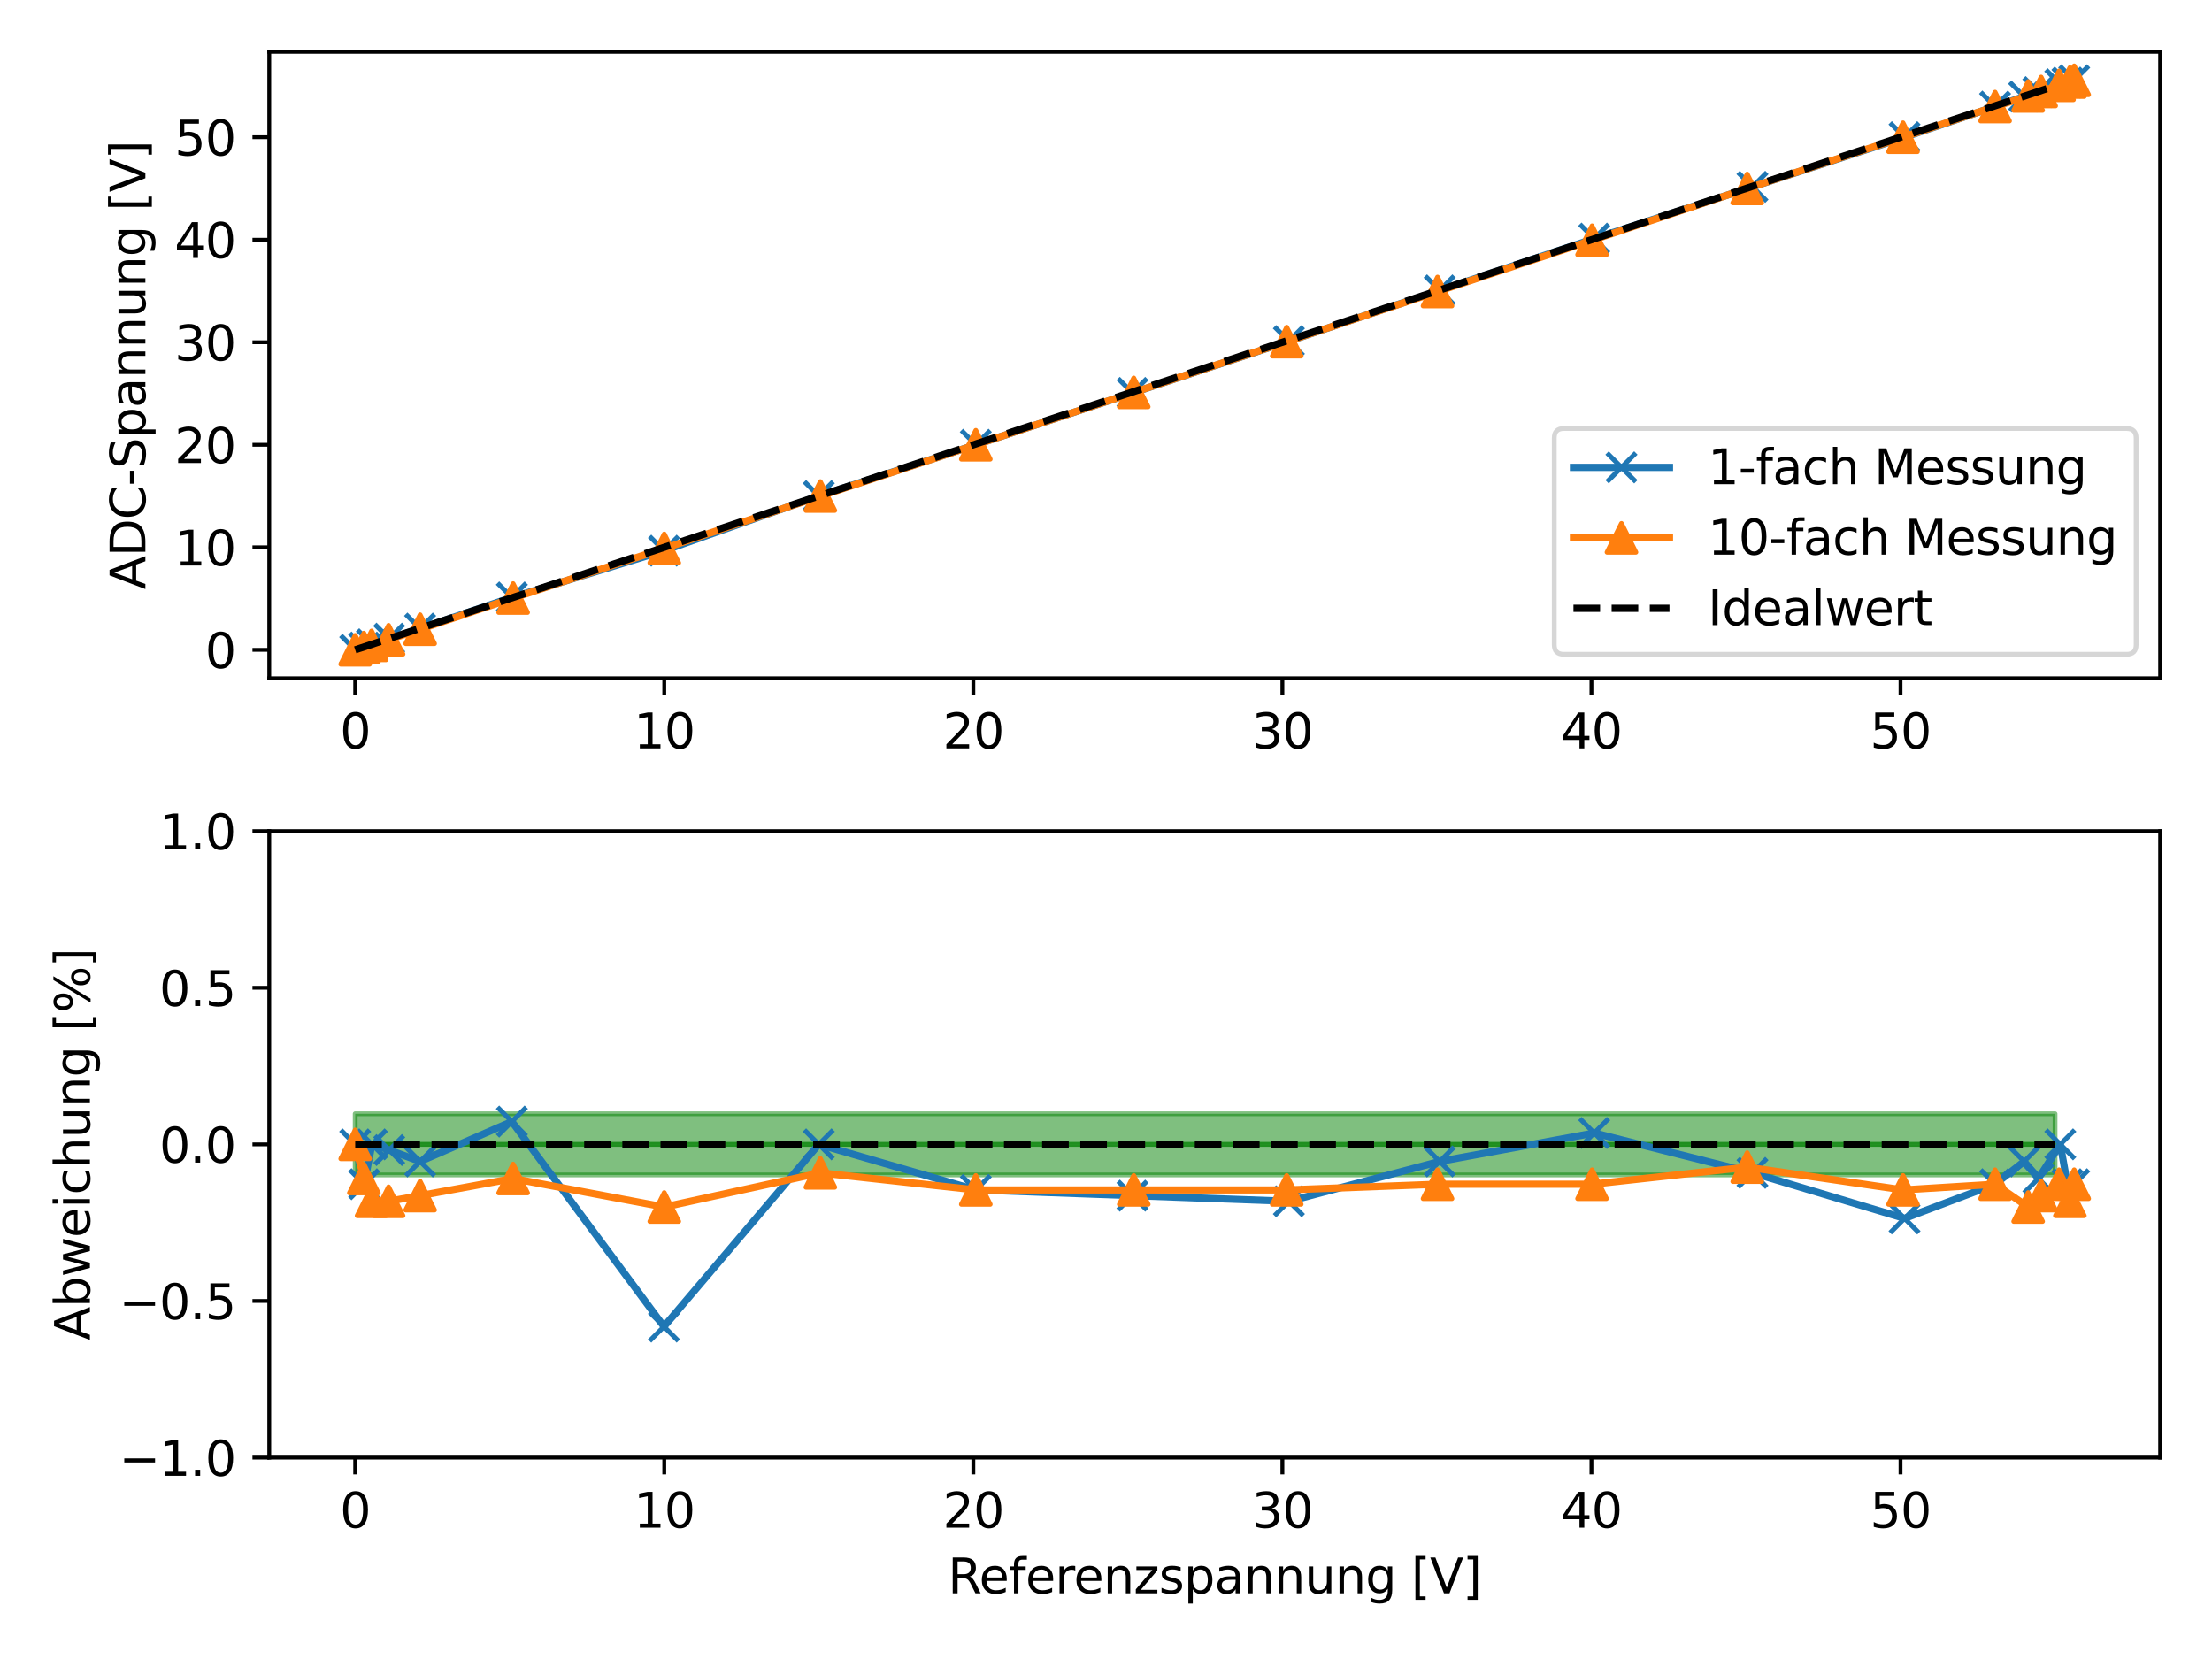 <?xml version="1.0" encoding="utf-8" standalone="no"?>
<!DOCTYPE svg PUBLIC "-//W3C//DTD SVG 1.1//EN"
  "http://www.w3.org/Graphics/SVG/1.1/DTD/svg11.dtd">
<svg xmlns:xlink="http://www.w3.org/1999/xlink" width="460.8pt" height="345.6pt" viewBox="0 0 460.8 345.6" xmlns="http://www.w3.org/2000/svg" version="1.1">
 <defs>
  <style type="text/css">*{stroke-linejoin: round; stroke-linecap: butt}</style>
 </defs>
 <g id="figure_1">
  <g id="patch_1">
   <path d="M 0 345.6 
L 460.8 345.6 
L 460.8 0 
L 0 0 
z
" style="fill: #ffffff"/>
  </g>
  <g id="axes_1">
   <g id="patch_2">
    <path d="M 56.09 141.3 
L 450 141.3 
L 450 10.8 
L 56.09 10.8 
z
" style="fill: #ffffff"/>
   </g>
   <g id="matplotlib.axis_1">
    <g id="xtick_1">
     <g id="line2d_1">
      <defs>
       <path id="m684ab9345e" d="M 0 0 
L 0 3.5 
" style="stroke: #000000; stroke-width: 0.8"/>
      </defs>
      <g>
       <use xlink:href="#m684ab9345e" x="73.995" y="141.3" style="stroke: #000000; stroke-width: 0.8"/>
      </g>
     </g>
     <g id="text_1">
      <!-- 0 -->
      <g transform="translate(70.814 155.898) scale(0.1 -0.1)">
       <defs>
        <path id="DejaVuSans-30" d="M 2034 4250 
Q 1547 4250 1301 3770 
Q 1056 3291 1056 2328 
Q 1056 1369 1301 889 
Q 1547 409 2034 409 
Q 2525 409 2770 889 
Q 3016 1369 3016 2328 
Q 3016 3291 2770 3770 
Q 2525 4250 2034 4250 
z
M 2034 4750 
Q 2819 4750 3233 4129 
Q 3647 3509 3647 2328 
Q 3647 1150 3233 529 
Q 2819 -91 2034 -91 
Q 1250 -91 836 529 
Q 422 1150 422 2328 
Q 422 3509 836 4129 
Q 1250 4750 2034 4750 
z
" transform="scale(0.016)"/>
       </defs>
       <use xlink:href="#DejaVuSans-30"/>
      </g>
     </g>
    </g>
    <g id="xtick_2">
     <g id="line2d_2">
      <g>
       <use xlink:href="#m684ab9345e" x="138.378" y="141.3" style="stroke: #000000; stroke-width: 0.8"/>
      </g>
     </g>
     <g id="text_2">
      <!-- 10 -->
      <g transform="translate(132.016 155.898) scale(0.1 -0.1)">
       <defs>
        <path id="DejaVuSans-31" d="M 794 531 
L 1825 531 
L 1825 4091 
L 703 3866 
L 703 4441 
L 1819 4666 
L 2450 4666 
L 2450 531 
L 3481 531 
L 3481 0 
L 794 0 
L 794 531 
z
" transform="scale(0.016)"/>
       </defs>
       <use xlink:href="#DejaVuSans-31"/>
       <use xlink:href="#DejaVuSans-30" x="63.623"/>
      </g>
     </g>
    </g>
    <g id="xtick_3">
     <g id="line2d_3">
      <g>
       <use xlink:href="#m684ab9345e" x="202.762" y="141.3" style="stroke: #000000; stroke-width: 0.8"/>
      </g>
     </g>
     <g id="text_3">
      <!-- 20 -->
      <g transform="translate(196.399 155.898) scale(0.1 -0.1)">
       <defs>
        <path id="DejaVuSans-32" d="M 1228 531 
L 3431 531 
L 3431 0 
L 469 0 
L 469 531 
Q 828 903 1448 1529 
Q 2069 2156 2228 2338 
Q 2531 2678 2651 2914 
Q 2772 3150 2772 3378 
Q 2772 3750 2511 3984 
Q 2250 4219 1831 4219 
Q 1534 4219 1204 4116 
Q 875 4013 500 3803 
L 500 4441 
Q 881 4594 1212 4672 
Q 1544 4750 1819 4750 
Q 2544 4750 2975 4387 
Q 3406 4025 3406 3419 
Q 3406 3131 3298 2873 
Q 3191 2616 2906 2266 
Q 2828 2175 2409 1742 
Q 1991 1309 1228 531 
z
" transform="scale(0.016)"/>
       </defs>
       <use xlink:href="#DejaVuSans-32"/>
       <use xlink:href="#DejaVuSans-30" x="63.623"/>
      </g>
     </g>
    </g>
    <g id="xtick_4">
     <g id="line2d_4">
      <g>
       <use xlink:href="#m684ab9345e" x="267.145" y="141.3" style="stroke: #000000; stroke-width: 0.8"/>
      </g>
     </g>
     <g id="text_4">
      <!-- 30 -->
      <g transform="translate(260.782 155.898) scale(0.1 -0.1)">
       <defs>
        <path id="DejaVuSans-33" d="M 2597 2516 
Q 3050 2419 3304 2112 
Q 3559 1806 3559 1356 
Q 3559 666 3084 287 
Q 2609 -91 1734 -91 
Q 1441 -91 1130 -33 
Q 819 25 488 141 
L 488 750 
Q 750 597 1062 519 
Q 1375 441 1716 441 
Q 2309 441 2620 675 
Q 2931 909 2931 1356 
Q 2931 1769 2642 2001 
Q 2353 2234 1838 2234 
L 1294 2234 
L 1294 2753 
L 1863 2753 
Q 2328 2753 2575 2939 
Q 2822 3125 2822 3475 
Q 2822 3834 2567 4026 
Q 2313 4219 1838 4219 
Q 1578 4219 1281 4162 
Q 984 4106 628 3988 
L 628 4550 
Q 988 4650 1302 4700 
Q 1616 4750 1894 4750 
Q 2613 4750 3031 4423 
Q 3450 4097 3450 3541 
Q 3450 3153 3228 2886 
Q 3006 2619 2597 2516 
z
" transform="scale(0.016)"/>
       </defs>
       <use xlink:href="#DejaVuSans-33"/>
       <use xlink:href="#DejaVuSans-30" x="63.623"/>
      </g>
     </g>
    </g>
    <g id="xtick_5">
     <g id="line2d_5">
      <g>
       <use xlink:href="#m684ab9345e" x="331.528" y="141.3" style="stroke: #000000; stroke-width: 0.8"/>
      </g>
     </g>
     <g id="text_5">
      <!-- 40 -->
      <g transform="translate(325.166 155.898) scale(0.1 -0.1)">
       <defs>
        <path id="DejaVuSans-34" d="M 2419 4116 
L 825 1625 
L 2419 1625 
L 2419 4116 
z
M 2253 4666 
L 3047 4666 
L 3047 1625 
L 3713 1625 
L 3713 1100 
L 3047 1100 
L 3047 0 
L 2419 0 
L 2419 1100 
L 313 1100 
L 313 1709 
L 2253 4666 
z
" transform="scale(0.016)"/>
       </defs>
       <use xlink:href="#DejaVuSans-34"/>
       <use xlink:href="#DejaVuSans-30" x="63.623"/>
      </g>
     </g>
    </g>
    <g id="xtick_6">
     <g id="line2d_6">
      <g>
       <use xlink:href="#m684ab9345e" x="395.912" y="141.3" style="stroke: #000000; stroke-width: 0.8"/>
      </g>
     </g>
     <g id="text_6">
      <!-- 50 -->
      <g transform="translate(389.549 155.898) scale(0.1 -0.1)">
       <defs>
        <path id="DejaVuSans-35" d="M 691 4666 
L 3169 4666 
L 3169 4134 
L 1269 4134 
L 1269 2991 
Q 1406 3038 1543 3061 
Q 1681 3084 1819 3084 
Q 2600 3084 3056 2656 
Q 3513 2228 3513 1497 
Q 3513 744 3044 326 
Q 2575 -91 1722 -91 
Q 1428 -91 1123 -41 
Q 819 9 494 109 
L 494 744 
Q 775 591 1075 516 
Q 1375 441 1709 441 
Q 2250 441 2565 725 
Q 2881 1009 2881 1497 
Q 2881 1984 2565 2268 
Q 2250 2553 1709 2553 
Q 1456 2553 1204 2497 
Q 953 2441 691 2322 
L 691 4666 
z
" transform="scale(0.016)"/>
       </defs>
       <use xlink:href="#DejaVuSans-35"/>
       <use xlink:href="#DejaVuSans-30" x="63.623"/>
      </g>
     </g>
    </g>
   </g>
   <g id="matplotlib.axis_2">
    <g id="ytick_1">
     <g id="line2d_7">
      <defs>
       <path id="m77371bb37f" d="M 0 0 
L -3.5 0 
" style="stroke: #000000; stroke-width: 0.8"/>
      </defs>
      <g>
       <use xlink:href="#m77371bb37f" x="56.09" y="135.368" style="stroke: #000000; stroke-width: 0.8"/>
      </g>
     </g>
     <g id="text_7">
      <!-- 0 -->
      <g transform="translate(42.727 139.167) scale(0.1 -0.1)">
       <use xlink:href="#DejaVuSans-30"/>
      </g>
     </g>
    </g>
    <g id="ytick_2">
     <g id="line2d_8">
      <g>
       <use xlink:href="#m77371bb37f" x="56.09" y="114.012" style="stroke: #000000; stroke-width: 0.8"/>
      </g>
     </g>
     <g id="text_8">
      <!-- 10 -->
      <g transform="translate(36.365 117.811) scale(0.1 -0.1)">
       <use xlink:href="#DejaVuSans-31"/>
       <use xlink:href="#DejaVuSans-30" x="63.623"/>
      </g>
     </g>
    </g>
    <g id="ytick_3">
     <g id="line2d_9">
      <g>
       <use xlink:href="#m77371bb37f" x="56.09" y="92.655" style="stroke: #000000; stroke-width: 0.8"/>
      </g>
     </g>
     <g id="text_9">
      <!-- 20 -->
      <g transform="translate(36.365 96.454) scale(0.1 -0.1)">
       <use xlink:href="#DejaVuSans-32"/>
       <use xlink:href="#DejaVuSans-30" x="63.623"/>
      </g>
     </g>
    </g>
    <g id="ytick_4">
     <g id="line2d_10">
      <g>
       <use xlink:href="#m77371bb37f" x="56.09" y="71.298" style="stroke: #000000; stroke-width: 0.8"/>
      </g>
     </g>
     <g id="text_10">
      <!-- 30 -->
      <g transform="translate(36.365 75.097) scale(0.1 -0.1)">
       <use xlink:href="#DejaVuSans-33"/>
       <use xlink:href="#DejaVuSans-30" x="63.623"/>
      </g>
     </g>
    </g>
    <g id="ytick_5">
     <g id="line2d_11">
      <g>
       <use xlink:href="#m77371bb37f" x="56.09" y="49.941" style="stroke: #000000; stroke-width: 0.8"/>
      </g>
     </g>
     <g id="text_11">
      <!-- 40 -->
      <g transform="translate(36.365 53.741) scale(0.1 -0.1)">
       <use xlink:href="#DejaVuSans-34"/>
       <use xlink:href="#DejaVuSans-30" x="63.623"/>
      </g>
     </g>
    </g>
    <g id="ytick_6">
     <g id="line2d_12">
      <g>
       <use xlink:href="#m77371bb37f" x="56.09" y="28.585" style="stroke: #000000; stroke-width: 0.8"/>
      </g>
     </g>
     <g id="text_12">
      <!-- 50 -->
      <g transform="translate(36.365 32.384) scale(0.1 -0.1)">
       <use xlink:href="#DejaVuSans-35"/>
       <use xlink:href="#DejaVuSans-30" x="63.623"/>
      </g>
     </g>
    </g>
    <g id="text_13">
     <!-- ADC-Spannung [V] -->
     <g transform="translate(30.285 122.788) rotate(-90) scale(0.1 -0.1)">
      <defs>
       <path id="DejaVuSans-41" d="M 2188 4044 
L 1331 1722 
L 3047 1722 
L 2188 4044 
z
M 1831 4666 
L 2547 4666 
L 4325 0 
L 3669 0 
L 3244 1197 
L 1141 1197 
L 716 0 
L 50 0 
L 1831 4666 
z
" transform="scale(0.016)"/>
       <path id="DejaVuSans-44" d="M 1259 4147 
L 1259 519 
L 2022 519 
Q 2988 519 3436 956 
Q 3884 1394 3884 2338 
Q 3884 3275 3436 3711 
Q 2988 4147 2022 4147 
L 1259 4147 
z
M 628 4666 
L 1925 4666 
Q 3281 4666 3915 4102 
Q 4550 3538 4550 2338 
Q 4550 1131 3912 565 
Q 3275 0 1925 0 
L 628 0 
L 628 4666 
z
" transform="scale(0.016)"/>
       <path id="DejaVuSans-43" d="M 4122 4306 
L 4122 3641 
Q 3803 3938 3442 4084 
Q 3081 4231 2675 4231 
Q 1875 4231 1450 3742 
Q 1025 3253 1025 2328 
Q 1025 1406 1450 917 
Q 1875 428 2675 428 
Q 3081 428 3442 575 
Q 3803 722 4122 1019 
L 4122 359 
Q 3791 134 3420 21 
Q 3050 -91 2638 -91 
Q 1578 -91 968 557 
Q 359 1206 359 2328 
Q 359 3453 968 4101 
Q 1578 4750 2638 4750 
Q 3056 4750 3426 4639 
Q 3797 4528 4122 4306 
z
" transform="scale(0.016)"/>
       <path id="DejaVuSans-2d" d="M 313 2009 
L 1997 2009 
L 1997 1497 
L 313 1497 
L 313 2009 
z
" transform="scale(0.016)"/>
       <path id="DejaVuSans-53" d="M 3425 4513 
L 3425 3897 
Q 3066 4069 2747 4153 
Q 2428 4238 2131 4238 
Q 1616 4238 1336 4038 
Q 1056 3838 1056 3469 
Q 1056 3159 1242 3001 
Q 1428 2844 1947 2747 
L 2328 2669 
Q 3034 2534 3370 2195 
Q 3706 1856 3706 1288 
Q 3706 609 3251 259 
Q 2797 -91 1919 -91 
Q 1588 -91 1214 -16 
Q 841 59 441 206 
L 441 856 
Q 825 641 1194 531 
Q 1563 422 1919 422 
Q 2459 422 2753 634 
Q 3047 847 3047 1241 
Q 3047 1584 2836 1778 
Q 2625 1972 2144 2069 
L 1759 2144 
Q 1053 2284 737 2584 
Q 422 2884 422 3419 
Q 422 4038 858 4394 
Q 1294 4750 2059 4750 
Q 2388 4750 2728 4690 
Q 3069 4631 3425 4513 
z
" transform="scale(0.016)"/>
       <path id="DejaVuSans-70" d="M 1159 525 
L 1159 -1331 
L 581 -1331 
L 581 3500 
L 1159 3500 
L 1159 2969 
Q 1341 3281 1617 3432 
Q 1894 3584 2278 3584 
Q 2916 3584 3314 3078 
Q 3713 2572 3713 1747 
Q 3713 922 3314 415 
Q 2916 -91 2278 -91 
Q 1894 -91 1617 61 
Q 1341 213 1159 525 
z
M 3116 1747 
Q 3116 2381 2855 2742 
Q 2594 3103 2138 3103 
Q 1681 3103 1420 2742 
Q 1159 2381 1159 1747 
Q 1159 1113 1420 752 
Q 1681 391 2138 391 
Q 2594 391 2855 752 
Q 3116 1113 3116 1747 
z
" transform="scale(0.016)"/>
       <path id="DejaVuSans-61" d="M 2194 1759 
Q 1497 1759 1228 1600 
Q 959 1441 959 1056 
Q 959 750 1161 570 
Q 1363 391 1709 391 
Q 2188 391 2477 730 
Q 2766 1069 2766 1631 
L 2766 1759 
L 2194 1759 
z
M 3341 1997 
L 3341 0 
L 2766 0 
L 2766 531 
Q 2569 213 2275 61 
Q 1981 -91 1556 -91 
Q 1019 -91 701 211 
Q 384 513 384 1019 
Q 384 1609 779 1909 
Q 1175 2209 1959 2209 
L 2766 2209 
L 2766 2266 
Q 2766 2663 2505 2880 
Q 2244 3097 1772 3097 
Q 1472 3097 1187 3025 
Q 903 2953 641 2809 
L 641 3341 
Q 956 3463 1253 3523 
Q 1550 3584 1831 3584 
Q 2591 3584 2966 3190 
Q 3341 2797 3341 1997 
z
" transform="scale(0.016)"/>
       <path id="DejaVuSans-6e" d="M 3513 2113 
L 3513 0 
L 2938 0 
L 2938 2094 
Q 2938 2591 2744 2837 
Q 2550 3084 2163 3084 
Q 1697 3084 1428 2787 
Q 1159 2491 1159 1978 
L 1159 0 
L 581 0 
L 581 3500 
L 1159 3500 
L 1159 2956 
Q 1366 3272 1645 3428 
Q 1925 3584 2291 3584 
Q 2894 3584 3203 3211 
Q 3513 2838 3513 2113 
z
" transform="scale(0.016)"/>
       <path id="DejaVuSans-75" d="M 544 1381 
L 544 3500 
L 1119 3500 
L 1119 1403 
Q 1119 906 1312 657 
Q 1506 409 1894 409 
Q 2359 409 2629 706 
Q 2900 1003 2900 1516 
L 2900 3500 
L 3475 3500 
L 3475 0 
L 2900 0 
L 2900 538 
Q 2691 219 2414 64 
Q 2138 -91 1772 -91 
Q 1169 -91 856 284 
Q 544 659 544 1381 
z
M 1991 3584 
L 1991 3584 
z
" transform="scale(0.016)"/>
       <path id="DejaVuSans-67" d="M 2906 1791 
Q 2906 2416 2648 2759 
Q 2391 3103 1925 3103 
Q 1463 3103 1205 2759 
Q 947 2416 947 1791 
Q 947 1169 1205 825 
Q 1463 481 1925 481 
Q 2391 481 2648 825 
Q 2906 1169 2906 1791 
z
M 3481 434 
Q 3481 -459 3084 -895 
Q 2688 -1331 1869 -1331 
Q 1566 -1331 1297 -1286 
Q 1028 -1241 775 -1147 
L 775 -588 
Q 1028 -725 1275 -790 
Q 1522 -856 1778 -856 
Q 2344 -856 2625 -561 
Q 2906 -266 2906 331 
L 2906 616 
Q 2728 306 2450 153 
Q 2172 0 1784 0 
Q 1141 0 747 490 
Q 353 981 353 1791 
Q 353 2603 747 3093 
Q 1141 3584 1784 3584 
Q 2172 3584 2450 3431 
Q 2728 3278 2906 2969 
L 2906 3500 
L 3481 3500 
L 3481 434 
z
" transform="scale(0.016)"/>
       <path id="DejaVuSans-20" transform="scale(0.016)"/>
       <path id="DejaVuSans-5b" d="M 550 4863 
L 1875 4863 
L 1875 4416 
L 1125 4416 
L 1125 -397 
L 1875 -397 
L 1875 -844 
L 550 -844 
L 550 4863 
z
" transform="scale(0.016)"/>
       <path id="DejaVuSans-56" d="M 1831 0 
L 50 4666 
L 709 4666 
L 2188 738 
L 3669 4666 
L 4325 4666 
L 2547 0 
L 1831 0 
z
" transform="scale(0.016)"/>
       <path id="DejaVuSans-5d" d="M 1947 4863 
L 1947 -844 
L 622 -844 
L 622 -397 
L 1369 -397 
L 1369 4416 
L 622 4416 
L 622 4863 
L 1947 4863 
z
" transform="scale(0.016)"/>
      </defs>
      <use xlink:href="#DejaVuSans-41"/>
      <use xlink:href="#DejaVuSans-44" x="68.408"/>
      <use xlink:href="#DejaVuSans-43" x="145.41"/>
      <use xlink:href="#DejaVuSans-2d" x="215.234"/>
      <use xlink:href="#DejaVuSans-53" x="251.318"/>
      <use xlink:href="#DejaVuSans-70" x="314.795"/>
      <use xlink:href="#DejaVuSans-61" x="378.271"/>
      <use xlink:href="#DejaVuSans-6e" x="439.551"/>
      <use xlink:href="#DejaVuSans-6e" x="502.93"/>
      <use xlink:href="#DejaVuSans-75" x="566.309"/>
      <use xlink:href="#DejaVuSans-6e" x="629.688"/>
      <use xlink:href="#DejaVuSans-67" x="693.066"/>
      <use xlink:href="#DejaVuSans-20" x="756.543"/>
      <use xlink:href="#DejaVuSans-5b" x="788.33"/>
      <use xlink:href="#DejaVuSans-56" x="827.344"/>
      <use xlink:href="#DejaVuSans-5d" x="895.752"/>
     </g>
    </g>
   </g>
   <g id="line2d_13">
    <path d="M 73.995 135.368 
L 75.862 134.898 
L 77.472 134.215 
L 81.077 133.04 
L 87.515 130.947 
L 106.637 124.455 
L 138.314 114.716 
L 170.57 103.333 
L 203.277 92.655 
L 235.919 81.848 
L 268.497 71.063 
L 299.916 60.492 
L 332.108 49.707 
L 365.072 38.921 
L 396.749 28.585 
L 415.613 22.199 
L 421.665 20.106 
L 424.627 19.188 
L 429.198 17.543 
L 430.679 17.202 
L 432.095 16.732 
" clip-path="url(#p0091369c86)" style="fill: none; stroke: #1f77b4; stroke-width: 1.5; stroke-linecap: square"/>
    <defs>
     <path id="m5092902ef3" d="M -3 3 
L 3 -3 
M -3 -3 
L 3 3 
" style="stroke: #1f77b4"/>
    </defs>
    <g clip-path="url(#p0091369c86)">
     <use xlink:href="#m5092902ef3" x="73.995" y="135.368" style="fill: #1f77b4; stroke: #1f77b4"/>
     <use xlink:href="#m5092902ef3" x="75.862" y="134.898" style="fill: #1f77b4; stroke: #1f77b4"/>
     <use xlink:href="#m5092902ef3" x="77.472" y="134.215" style="fill: #1f77b4; stroke: #1f77b4"/>
     <use xlink:href="#m5092902ef3" x="81.077" y="133.04" style="fill: #1f77b4; stroke: #1f77b4"/>
     <use xlink:href="#m5092902ef3" x="87.515" y="130.947" style="fill: #1f77b4; stroke: #1f77b4"/>
     <use xlink:href="#m5092902ef3" x="106.637" y="124.455" style="fill: #1f77b4; stroke: #1f77b4"/>
     <use xlink:href="#m5092902ef3" x="138.314" y="114.716" style="fill: #1f77b4; stroke: #1f77b4"/>
     <use xlink:href="#m5092902ef3" x="170.57" y="103.333" style="fill: #1f77b4; stroke: #1f77b4"/>
     <use xlink:href="#m5092902ef3" x="203.277" y="92.655" style="fill: #1f77b4; stroke: #1f77b4"/>
     <use xlink:href="#m5092902ef3" x="235.919" y="81.848" style="fill: #1f77b4; stroke: #1f77b4"/>
     <use xlink:href="#m5092902ef3" x="268.497" y="71.063" style="fill: #1f77b4; stroke: #1f77b4"/>
     <use xlink:href="#m5092902ef3" x="299.916" y="60.492" style="fill: #1f77b4; stroke: #1f77b4"/>
     <use xlink:href="#m5092902ef3" x="332.108" y="49.707" style="fill: #1f77b4; stroke: #1f77b4"/>
     <use xlink:href="#m5092902ef3" x="365.072" y="38.921" style="fill: #1f77b4; stroke: #1f77b4"/>
     <use xlink:href="#m5092902ef3" x="396.749" y="28.585" style="fill: #1f77b4; stroke: #1f77b4"/>
     <use xlink:href="#m5092902ef3" x="415.613" y="22.199" style="fill: #1f77b4; stroke: #1f77b4"/>
     <use xlink:href="#m5092902ef3" x="421.665" y="20.106" style="fill: #1f77b4; stroke: #1f77b4"/>
     <use xlink:href="#m5092902ef3" x="424.627" y="19.188" style="fill: #1f77b4; stroke: #1f77b4"/>
     <use xlink:href="#m5092902ef3" x="429.198" y="17.543" style="fill: #1f77b4; stroke: #1f77b4"/>
     <use xlink:href="#m5092902ef3" x="430.679" y="17.202" style="fill: #1f77b4; stroke: #1f77b4"/>
     <use xlink:href="#m5092902ef3" x="432.095" y="16.732" style="fill: #1f77b4; stroke: #1f77b4"/>
    </g>
   </g>
   <g id="line2d_14">
    <path d="M 73.995 135.368 
L 75.798 134.898 
L 77.407 134.45 
L 80.948 133.275 
L 87.515 131.075 
L 106.895 124.583 
L 138.378 114.246 
L 170.892 103.333 
L 203.277 92.655 
L 236.177 81.742 
L 268.046 71.17 
L 299.465 60.727 
L 331.657 50.048 
L 363.977 39.263 
L 396.427 28.585 
L 415.613 22.199 
L 422.502 19.999 
L 425.206 19.06 
L 428.94 17.778 
L 431.194 17.095 
L 432.095 16.732 
" clip-path="url(#p0091369c86)" style="fill: none; stroke: #ff7f0e; stroke-width: 1.5; stroke-linecap: square"/>
    <defs>
     <path id="mb19dfa3912" d="M 0 -3 
L -3 3 
L 3 3 
z
" style="stroke: #ff7f0e; stroke-linejoin: miter"/>
    </defs>
    <g clip-path="url(#p0091369c86)">
     <use xlink:href="#mb19dfa3912" x="73.995" y="135.368" style="fill: #ff7f0e; stroke: #ff7f0e; stroke-linejoin: miter"/>
     <use xlink:href="#mb19dfa3912" x="75.798" y="134.898" style="fill: #ff7f0e; stroke: #ff7f0e; stroke-linejoin: miter"/>
     <use xlink:href="#mb19dfa3912" x="77.407" y="134.45" style="fill: #ff7f0e; stroke: #ff7f0e; stroke-linejoin: miter"/>
     <use xlink:href="#mb19dfa3912" x="80.948" y="133.275" style="fill: #ff7f0e; stroke: #ff7f0e; stroke-linejoin: miter"/>
     <use xlink:href="#mb19dfa3912" x="87.515" y="131.075" style="fill: #ff7f0e; stroke: #ff7f0e; stroke-linejoin: miter"/>
     <use xlink:href="#mb19dfa3912" x="106.895" y="124.583" style="fill: #ff7f0e; stroke: #ff7f0e; stroke-linejoin: miter"/>
     <use xlink:href="#mb19dfa3912" x="138.378" y="114.246" style="fill: #ff7f0e; stroke: #ff7f0e; stroke-linejoin: miter"/>
     <use xlink:href="#mb19dfa3912" x="170.892" y="103.333" style="fill: #ff7f0e; stroke: #ff7f0e; stroke-linejoin: miter"/>
     <use xlink:href="#mb19dfa3912" x="203.277" y="92.655" style="fill: #ff7f0e; stroke: #ff7f0e; stroke-linejoin: miter"/>
     <use xlink:href="#mb19dfa3912" x="236.177" y="81.742" style="fill: #ff7f0e; stroke: #ff7f0e; stroke-linejoin: miter"/>
     <use xlink:href="#mb19dfa3912" x="268.046" y="71.17" style="fill: #ff7f0e; stroke: #ff7f0e; stroke-linejoin: miter"/>
     <use xlink:href="#mb19dfa3912" x="299.465" y="60.727" style="fill: #ff7f0e; stroke: #ff7f0e; stroke-linejoin: miter"/>
     <use xlink:href="#mb19dfa3912" x="331.657" y="50.048" style="fill: #ff7f0e; stroke: #ff7f0e; stroke-linejoin: miter"/>
     <use xlink:href="#mb19dfa3912" x="363.977" y="39.263" style="fill: #ff7f0e; stroke: #ff7f0e; stroke-linejoin: miter"/>
     <use xlink:href="#mb19dfa3912" x="396.427" y="28.585" style="fill: #ff7f0e; stroke: #ff7f0e; stroke-linejoin: miter"/>
     <use xlink:href="#mb19dfa3912" x="415.613" y="22.199" style="fill: #ff7f0e; stroke: #ff7f0e; stroke-linejoin: miter"/>
     <use xlink:href="#mb19dfa3912" x="422.502" y="19.999" style="fill: #ff7f0e; stroke: #ff7f0e; stroke-linejoin: miter"/>
     <use xlink:href="#mb19dfa3912" x="425.206" y="19.06" style="fill: #ff7f0e; stroke: #ff7f0e; stroke-linejoin: miter"/>
     <use xlink:href="#mb19dfa3912" x="428.94" y="17.778" style="fill: #ff7f0e; stroke: #ff7f0e; stroke-linejoin: miter"/>
     <use xlink:href="#mb19dfa3912" x="431.194" y="17.095" style="fill: #ff7f0e; stroke: #ff7f0e; stroke-linejoin: miter"/>
     <use xlink:href="#mb19dfa3912" x="432.095" y="16.732" style="fill: #ff7f0e; stroke: #ff7f0e; stroke-linejoin: miter"/>
    </g>
   </g>
   <g id="line2d_15">
    <path d="M 73.995 135.368 
L 428.103 17.906 
" clip-path="url(#p0091369c86)" style="fill: none; stroke-dasharray: 5.55,2.4; stroke-dashoffset: 0; stroke: #000000; stroke-width: 1.5"/>
   </g>
   <g id="patch_3">
    <path d="M 56.09 141.3 
L 56.09 10.8 
" style="fill: none; stroke: #000000; stroke-width: 0.8; stroke-linejoin: miter; stroke-linecap: square"/>
   </g>
   <g id="patch_4">
    <path d="M 450 141.3 
L 450 10.8 
" style="fill: none; stroke: #000000; stroke-width: 0.8; stroke-linejoin: miter; stroke-linecap: square"/>
   </g>
   <g id="patch_5">
    <path d="M 56.09 141.3 
L 450 141.3 
" style="fill: none; stroke: #000000; stroke-width: 0.8; stroke-linejoin: miter; stroke-linecap: square"/>
   </g>
   <g id="patch_6">
    <path d="M 56.09 10.8 
L 450 10.8 
" style="fill: none; stroke: #000000; stroke-width: 0.8; stroke-linejoin: miter; stroke-linecap: square"/>
   </g>
   <g id="legend_1">
    <g id="patch_7">
     <path d="M 325.781 136.3 
L 443 136.3 
Q 445 136.3 445 134.3 
L 445 91.266 
Q 445 89.266 443 89.266 
L 325.781 89.266 
Q 323.781 89.266 323.781 91.266 
L 323.781 134.3 
Q 323.781 136.3 325.781 136.3 
z
" style="fill: #ffffff; opacity: 0.8; stroke: #cccccc; stroke-linejoin: miter"/>
    </g>
    <g id="line2d_16">
     <path d="M 327.781 97.364 
L 337.781 97.364 
L 347.781 97.364 
" style="fill: none; stroke: #1f77b4; stroke-width: 1.5; stroke-linecap: square"/>
     <g>
      <use xlink:href="#m5092902ef3" x="337.781" y="97.364" style="fill: #1f77b4; stroke: #1f77b4"/>
     </g>
    </g>
    <g id="text_14">
     <!-- 1-fach Messung -->
     <g transform="translate(355.781 100.864) scale(0.1 -0.1)">
      <defs>
       <path id="DejaVuSans-66" d="M 2375 4863 
L 2375 4384 
L 1825 4384 
Q 1516 4384 1395 4259 
Q 1275 4134 1275 3809 
L 1275 3500 
L 2222 3500 
L 2222 3053 
L 1275 3053 
L 1275 0 
L 697 0 
L 697 3053 
L 147 3053 
L 147 3500 
L 697 3500 
L 697 3744 
Q 697 4328 969 4595 
Q 1241 4863 1831 4863 
L 2375 4863 
z
" transform="scale(0.016)"/>
       <path id="DejaVuSans-63" d="M 3122 3366 
L 3122 2828 
Q 2878 2963 2633 3030 
Q 2388 3097 2138 3097 
Q 1578 3097 1268 2742 
Q 959 2388 959 1747 
Q 959 1106 1268 751 
Q 1578 397 2138 397 
Q 2388 397 2633 464 
Q 2878 531 3122 666 
L 3122 134 
Q 2881 22 2623 -34 
Q 2366 -91 2075 -91 
Q 1284 -91 818 406 
Q 353 903 353 1747 
Q 353 2603 823 3093 
Q 1294 3584 2113 3584 
Q 2378 3584 2631 3529 
Q 2884 3475 3122 3366 
z
" transform="scale(0.016)"/>
       <path id="DejaVuSans-68" d="M 3513 2113 
L 3513 0 
L 2938 0 
L 2938 2094 
Q 2938 2591 2744 2837 
Q 2550 3084 2163 3084 
Q 1697 3084 1428 2787 
Q 1159 2491 1159 1978 
L 1159 0 
L 581 0 
L 581 4863 
L 1159 4863 
L 1159 2956 
Q 1366 3272 1645 3428 
Q 1925 3584 2291 3584 
Q 2894 3584 3203 3211 
Q 3513 2838 3513 2113 
z
" transform="scale(0.016)"/>
       <path id="DejaVuSans-4d" d="M 628 4666 
L 1569 4666 
L 2759 1491 
L 3956 4666 
L 4897 4666 
L 4897 0 
L 4281 0 
L 4281 4097 
L 3078 897 
L 2444 897 
L 1241 4097 
L 1241 0 
L 628 0 
L 628 4666 
z
" transform="scale(0.016)"/>
       <path id="DejaVuSans-65" d="M 3597 1894 
L 3597 1613 
L 953 1613 
Q 991 1019 1311 708 
Q 1631 397 2203 397 
Q 2534 397 2845 478 
Q 3156 559 3463 722 
L 3463 178 
Q 3153 47 2828 -22 
Q 2503 -91 2169 -91 
Q 1331 -91 842 396 
Q 353 884 353 1716 
Q 353 2575 817 3079 
Q 1281 3584 2069 3584 
Q 2775 3584 3186 3129 
Q 3597 2675 3597 1894 
z
M 3022 2063 
Q 3016 2534 2758 2815 
Q 2500 3097 2075 3097 
Q 1594 3097 1305 2825 
Q 1016 2553 972 2059 
L 3022 2063 
z
" transform="scale(0.016)"/>
       <path id="DejaVuSans-73" d="M 2834 3397 
L 2834 2853 
Q 2591 2978 2328 3040 
Q 2066 3103 1784 3103 
Q 1356 3103 1142 2972 
Q 928 2841 928 2578 
Q 928 2378 1081 2264 
Q 1234 2150 1697 2047 
L 1894 2003 
Q 2506 1872 2764 1633 
Q 3022 1394 3022 966 
Q 3022 478 2636 193 
Q 2250 -91 1575 -91 
Q 1294 -91 989 -36 
Q 684 19 347 128 
L 347 722 
Q 666 556 975 473 
Q 1284 391 1588 391 
Q 1994 391 2212 530 
Q 2431 669 2431 922 
Q 2431 1156 2273 1281 
Q 2116 1406 1581 1522 
L 1381 1569 
Q 847 1681 609 1914 
Q 372 2147 372 2553 
Q 372 3047 722 3315 
Q 1072 3584 1716 3584 
Q 2034 3584 2315 3537 
Q 2597 3491 2834 3397 
z
" transform="scale(0.016)"/>
      </defs>
      <use xlink:href="#DejaVuSans-31"/>
      <use xlink:href="#DejaVuSans-2d" x="63.623"/>
      <use xlink:href="#DejaVuSans-66" x="99.707"/>
      <use xlink:href="#DejaVuSans-61" x="134.912"/>
      <use xlink:href="#DejaVuSans-63" x="196.191"/>
      <use xlink:href="#DejaVuSans-68" x="251.172"/>
      <use xlink:href="#DejaVuSans-20" x="314.551"/>
      <use xlink:href="#DejaVuSans-4d" x="346.338"/>
      <use xlink:href="#DejaVuSans-65" x="432.617"/>
      <use xlink:href="#DejaVuSans-73" x="494.141"/>
      <use xlink:href="#DejaVuSans-73" x="546.24"/>
      <use xlink:href="#DejaVuSans-75" x="598.34"/>
      <use xlink:href="#DejaVuSans-6e" x="661.719"/>
      <use xlink:href="#DejaVuSans-67" x="725.098"/>
     </g>
    </g>
    <g id="line2d_17">
     <path d="M 327.781 112.042 
L 337.781 112.042 
L 347.781 112.042 
" style="fill: none; stroke: #ff7f0e; stroke-width: 1.5; stroke-linecap: square"/>
     <g>
      <use xlink:href="#mb19dfa3912" x="337.781" y="112.042" style="fill: #ff7f0e; stroke: #ff7f0e; stroke-linejoin: miter"/>
     </g>
    </g>
    <g id="text_15">
     <!-- 10-fach Messung -->
     <g transform="translate(355.781 115.542) scale(0.1 -0.1)">
      <use xlink:href="#DejaVuSans-31"/>
      <use xlink:href="#DejaVuSans-30" x="63.623"/>
      <use xlink:href="#DejaVuSans-2d" x="127.246"/>
      <use xlink:href="#DejaVuSans-66" x="163.33"/>
      <use xlink:href="#DejaVuSans-61" x="198.535"/>
      <use xlink:href="#DejaVuSans-63" x="259.814"/>
      <use xlink:href="#DejaVuSans-68" x="314.795"/>
      <use xlink:href="#DejaVuSans-20" x="378.174"/>
      <use xlink:href="#DejaVuSans-4d" x="409.961"/>
      <use xlink:href="#DejaVuSans-65" x="496.24"/>
      <use xlink:href="#DejaVuSans-73" x="557.764"/>
      <use xlink:href="#DejaVuSans-73" x="609.863"/>
      <use xlink:href="#DejaVuSans-75" x="661.963"/>
      <use xlink:href="#DejaVuSans-6e" x="725.342"/>
      <use xlink:href="#DejaVuSans-67" x="788.721"/>
     </g>
    </g>
    <g id="line2d_18">
     <path d="M 327.781 126.72 
L 337.781 126.72 
L 347.781 126.72 
" style="fill: none; stroke-dasharray: 5.55,2.4; stroke-dashoffset: 0; stroke: #000000; stroke-width: 1.5"/>
    </g>
    <g id="text_16">
     <!-- Idealwert -->
     <g transform="translate(355.781 130.22) scale(0.1 -0.1)">
      <defs>
       <path id="DejaVuSans-49" d="M 628 4666 
L 1259 4666 
L 1259 0 
L 628 0 
L 628 4666 
z
" transform="scale(0.016)"/>
       <path id="DejaVuSans-64" d="M 2906 2969 
L 2906 4863 
L 3481 4863 
L 3481 0 
L 2906 0 
L 2906 525 
Q 2725 213 2448 61 
Q 2172 -91 1784 -91 
Q 1150 -91 751 415 
Q 353 922 353 1747 
Q 353 2572 751 3078 
Q 1150 3584 1784 3584 
Q 2172 3584 2448 3432 
Q 2725 3281 2906 2969 
z
M 947 1747 
Q 947 1113 1208 752 
Q 1469 391 1925 391 
Q 2381 391 2643 752 
Q 2906 1113 2906 1747 
Q 2906 2381 2643 2742 
Q 2381 3103 1925 3103 
Q 1469 3103 1208 2742 
Q 947 2381 947 1747 
z
" transform="scale(0.016)"/>
       <path id="DejaVuSans-6c" d="M 603 4863 
L 1178 4863 
L 1178 0 
L 603 0 
L 603 4863 
z
" transform="scale(0.016)"/>
       <path id="DejaVuSans-77" d="M 269 3500 
L 844 3500 
L 1563 769 
L 2278 3500 
L 2956 3500 
L 3675 769 
L 4391 3500 
L 4966 3500 
L 4050 0 
L 3372 0 
L 2619 2869 
L 1863 0 
L 1184 0 
L 269 3500 
z
" transform="scale(0.016)"/>
       <path id="DejaVuSans-72" d="M 2631 2963 
Q 2534 3019 2420 3045 
Q 2306 3072 2169 3072 
Q 1681 3072 1420 2755 
Q 1159 2438 1159 1844 
L 1159 0 
L 581 0 
L 581 3500 
L 1159 3500 
L 1159 2956 
Q 1341 3275 1631 3429 
Q 1922 3584 2338 3584 
Q 2397 3584 2469 3576 
Q 2541 3569 2628 3553 
L 2631 2963 
z
" transform="scale(0.016)"/>
       <path id="DejaVuSans-74" d="M 1172 4494 
L 1172 3500 
L 2356 3500 
L 2356 3053 
L 1172 3053 
L 1172 1153 
Q 1172 725 1289 603 
Q 1406 481 1766 481 
L 2356 481 
L 2356 0 
L 1766 0 
Q 1100 0 847 248 
Q 594 497 594 1153 
L 594 3053 
L 172 3053 
L 172 3500 
L 594 3500 
L 594 4494 
L 1172 4494 
z
" transform="scale(0.016)"/>
      </defs>
      <use xlink:href="#DejaVuSans-49"/>
      <use xlink:href="#DejaVuSans-64" x="29.492"/>
      <use xlink:href="#DejaVuSans-65" x="92.969"/>
      <use xlink:href="#DejaVuSans-61" x="154.492"/>
      <use xlink:href="#DejaVuSans-6c" x="215.771"/>
      <use xlink:href="#DejaVuSans-77" x="243.555"/>
      <use xlink:href="#DejaVuSans-65" x="325.342"/>
      <use xlink:href="#DejaVuSans-72" x="386.865"/>
      <use xlink:href="#DejaVuSans-74" x="427.979"/>
     </g>
    </g>
   </g>
  </g>
  <g id="axes_2">
   <g id="patch_8">
    <path d="M 56.09 303.64 
L 450 303.64 
L 450 173.14 
L 56.09 173.14 
z
" style="fill: #ffffff"/>
   </g>
   <g id="PolyCollection_1">
    <defs>
     <path id="m70bf90cc67" d="M 73.995 -107.21 
L 73.995 -113.582 
L 428.103 -113.582 
L 428.103 -107.21 
L 428.103 -107.21 
L 73.995 -107.21 
z
" style="stroke: #008000; stroke-opacity: 0.5"/>
    </defs>
    <g clip-path="url(#p619e3b8047)">
     <use xlink:href="#m70bf90cc67" x="0" y="345.6" style="fill: #008000; fill-opacity: 0.5; stroke: #008000; stroke-opacity: 0.5"/>
    </g>
   </g>
   <g id="PolyCollection_2">
    <defs>
     <path id="m2fcf63dcda" d="M 73.995 -107.21 
L 73.995 -100.838 
L 428.103 -100.838 
L 428.103 -107.21 
L 428.103 -107.21 
L 73.995 -107.21 
z
" style="stroke: #008000; stroke-opacity: 0.5"/>
    </defs>
    <g clip-path="url(#p619e3b8047)">
     <use xlink:href="#m2fcf63dcda" x="0" y="345.6" style="fill: #008000; fill-opacity: 0.5; stroke: #008000; stroke-opacity: 0.5"/>
    </g>
   </g>
   <g id="matplotlib.axis_3">
    <g id="xtick_7">
     <g id="line2d_19">
      <g>
       <use xlink:href="#m684ab9345e" x="73.995" y="303.64" style="stroke: #000000; stroke-width: 0.8"/>
      </g>
     </g>
     <g id="text_17">
      <!-- 0 -->
      <g transform="translate(70.814 318.238) scale(0.1 -0.1)">
       <use xlink:href="#DejaVuSans-30"/>
      </g>
     </g>
    </g>
    <g id="xtick_8">
     <g id="line2d_20">
      <g>
       <use xlink:href="#m684ab9345e" x="138.378" y="303.64" style="stroke: #000000; stroke-width: 0.8"/>
      </g>
     </g>
     <g id="text_18">
      <!-- 10 -->
      <g transform="translate(132.016 318.238) scale(0.1 -0.1)">
       <use xlink:href="#DejaVuSans-31"/>
       <use xlink:href="#DejaVuSans-30" x="63.623"/>
      </g>
     </g>
    </g>
    <g id="xtick_9">
     <g id="line2d_21">
      <g>
       <use xlink:href="#m684ab9345e" x="202.762" y="303.64" style="stroke: #000000; stroke-width: 0.8"/>
      </g>
     </g>
     <g id="text_19">
      <!-- 20 -->
      <g transform="translate(196.399 318.238) scale(0.1 -0.1)">
       <use xlink:href="#DejaVuSans-32"/>
       <use xlink:href="#DejaVuSans-30" x="63.623"/>
      </g>
     </g>
    </g>
    <g id="xtick_10">
     <g id="line2d_22">
      <g>
       <use xlink:href="#m684ab9345e" x="267.145" y="303.64" style="stroke: #000000; stroke-width: 0.8"/>
      </g>
     </g>
     <g id="text_20">
      <!-- 30 -->
      <g transform="translate(260.782 318.238) scale(0.1 -0.1)">
       <use xlink:href="#DejaVuSans-33"/>
       <use xlink:href="#DejaVuSans-30" x="63.623"/>
      </g>
     </g>
    </g>
    <g id="xtick_11">
     <g id="line2d_23">
      <g>
       <use xlink:href="#m684ab9345e" x="331.528" y="303.64" style="stroke: #000000; stroke-width: 0.8"/>
      </g>
     </g>
     <g id="text_21">
      <!-- 40 -->
      <g transform="translate(325.166 318.238) scale(0.1 -0.1)">
       <use xlink:href="#DejaVuSans-34"/>
       <use xlink:href="#DejaVuSans-30" x="63.623"/>
      </g>
     </g>
    </g>
    <g id="xtick_12">
     <g id="line2d_24">
      <g>
       <use xlink:href="#m684ab9345e" x="395.912" y="303.64" style="stroke: #000000; stroke-width: 0.8"/>
      </g>
     </g>
     <g id="text_22">
      <!-- 50 -->
      <g transform="translate(389.549 318.238) scale(0.1 -0.1)">
       <use xlink:href="#DejaVuSans-35"/>
       <use xlink:href="#DejaVuSans-30" x="63.623"/>
      </g>
     </g>
    </g>
    <g id="text_23">
     <!-- Referenzspannung [V] -->
     <g transform="translate(197.467 331.917) scale(0.1 -0.1)">
      <defs>
       <path id="DejaVuSans-52" d="M 2841 2188 
Q 3044 2119 3236 1894 
Q 3428 1669 3622 1275 
L 4263 0 
L 3584 0 
L 2988 1197 
Q 2756 1666 2539 1819 
Q 2322 1972 1947 1972 
L 1259 1972 
L 1259 0 
L 628 0 
L 628 4666 
L 2053 4666 
Q 2853 4666 3247 4331 
Q 3641 3997 3641 3322 
Q 3641 2881 3436 2590 
Q 3231 2300 2841 2188 
z
M 1259 4147 
L 1259 2491 
L 2053 2491 
Q 2509 2491 2742 2702 
Q 2975 2913 2975 3322 
Q 2975 3731 2742 3939 
Q 2509 4147 2053 4147 
L 1259 4147 
z
" transform="scale(0.016)"/>
       <path id="DejaVuSans-7a" d="M 353 3500 
L 3084 3500 
L 3084 2975 
L 922 459 
L 3084 459 
L 3084 0 
L 275 0 
L 275 525 
L 2438 3041 
L 353 3041 
L 353 3500 
z
" transform="scale(0.016)"/>
      </defs>
      <use xlink:href="#DejaVuSans-52"/>
      <use xlink:href="#DejaVuSans-65" x="64.982"/>
      <use xlink:href="#DejaVuSans-66" x="126.506"/>
      <use xlink:href="#DejaVuSans-65" x="161.711"/>
      <use xlink:href="#DejaVuSans-72" x="223.234"/>
      <use xlink:href="#DejaVuSans-65" x="262.098"/>
      <use xlink:href="#DejaVuSans-6e" x="323.621"/>
      <use xlink:href="#DejaVuSans-7a" x="387"/>
      <use xlink:href="#DejaVuSans-73" x="439.49"/>
      <use xlink:href="#DejaVuSans-70" x="491.59"/>
      <use xlink:href="#DejaVuSans-61" x="555.066"/>
      <use xlink:href="#DejaVuSans-6e" x="616.346"/>
      <use xlink:href="#DejaVuSans-6e" x="679.725"/>
      <use xlink:href="#DejaVuSans-75" x="743.104"/>
      <use xlink:href="#DejaVuSans-6e" x="806.482"/>
      <use xlink:href="#DejaVuSans-67" x="869.861"/>
      <use xlink:href="#DejaVuSans-20" x="933.338"/>
      <use xlink:href="#DejaVuSans-5b" x="965.125"/>
      <use xlink:href="#DejaVuSans-56" x="1004.139"/>
      <use xlink:href="#DejaVuSans-5d" x="1072.547"/>
     </g>
    </g>
   </g>
   <g id="matplotlib.axis_4">
    <g id="ytick_7">
     <g id="line2d_25">
      <g>
       <use xlink:href="#m77371bb37f" x="56.09" y="303.64" style="stroke: #000000; stroke-width: 0.8"/>
      </g>
     </g>
     <g id="text_24">
      <!-- −1.0 -->
      <g transform="translate(24.807 307.439) scale(0.1 -0.1)">
       <defs>
        <path id="DejaVuSans-2212" d="M 678 2272 
L 4684 2272 
L 4684 1741 
L 678 1741 
L 678 2272 
z
" transform="scale(0.016)"/>
        <path id="DejaVuSans-2e" d="M 684 794 
L 1344 794 
L 1344 0 
L 684 0 
L 684 794 
z
" transform="scale(0.016)"/>
       </defs>
       <use xlink:href="#DejaVuSans-2212"/>
       <use xlink:href="#DejaVuSans-31" x="83.789"/>
       <use xlink:href="#DejaVuSans-2e" x="147.412"/>
       <use xlink:href="#DejaVuSans-30" x="179.199"/>
      </g>
     </g>
    </g>
    <g id="ytick_8">
     <g id="line2d_26">
      <g>
       <use xlink:href="#m77371bb37f" x="56.09" y="271.015" style="stroke: #000000; stroke-width: 0.8"/>
      </g>
     </g>
     <g id="text_25">
      <!-- −0.5 -->
      <g transform="translate(24.807 274.814) scale(0.1 -0.1)">
       <use xlink:href="#DejaVuSans-2212"/>
       <use xlink:href="#DejaVuSans-30" x="83.789"/>
       <use xlink:href="#DejaVuSans-2e" x="147.412"/>
       <use xlink:href="#DejaVuSans-35" x="179.199"/>
      </g>
     </g>
    </g>
    <g id="ytick_9">
     <g id="line2d_27">
      <g>
       <use xlink:href="#m77371bb37f" x="56.09" y="238.39" style="stroke: #000000; stroke-width: 0.8"/>
      </g>
     </g>
     <g id="text_26">
      <!-- 0.0 -->
      <g transform="translate(33.187 242.189) scale(0.1 -0.1)">
       <use xlink:href="#DejaVuSans-30"/>
       <use xlink:href="#DejaVuSans-2e" x="63.623"/>
       <use xlink:href="#DejaVuSans-30" x="95.41"/>
      </g>
     </g>
    </g>
    <g id="ytick_10">
     <g id="line2d_28">
      <g>
       <use xlink:href="#m77371bb37f" x="56.09" y="205.765" style="stroke: #000000; stroke-width: 0.8"/>
      </g>
     </g>
     <g id="text_27">
      <!-- 0.5 -->
      <g transform="translate(33.187 209.564) scale(0.1 -0.1)">
       <use xlink:href="#DejaVuSans-30"/>
       <use xlink:href="#DejaVuSans-2e" x="63.623"/>
       <use xlink:href="#DejaVuSans-35" x="95.41"/>
      </g>
     </g>
    </g>
    <g id="ytick_11">
     <g id="line2d_29">
      <g>
       <use xlink:href="#m77371bb37f" x="56.09" y="173.14" style="stroke: #000000; stroke-width: 0.8"/>
      </g>
     </g>
     <g id="text_28">
      <!-- 1.0 -->
      <g transform="translate(33.187 176.939) scale(0.1 -0.1)">
       <use xlink:href="#DejaVuSans-31"/>
       <use xlink:href="#DejaVuSans-2e" x="63.623"/>
       <use xlink:href="#DejaVuSans-30" x="95.41"/>
      </g>
     </g>
    </g>
    <g id="text_29">
     <!-- Abweichung [%] -->
     <g transform="translate(18.727 279.21) rotate(-90) scale(0.1 -0.1)">
      <defs>
       <path id="DejaVuSans-62" d="M 3116 1747 
Q 3116 2381 2855 2742 
Q 2594 3103 2138 3103 
Q 1681 3103 1420 2742 
Q 1159 2381 1159 1747 
Q 1159 1113 1420 752 
Q 1681 391 2138 391 
Q 2594 391 2855 752 
Q 3116 1113 3116 1747 
z
M 1159 2969 
Q 1341 3281 1617 3432 
Q 1894 3584 2278 3584 
Q 2916 3584 3314 3078 
Q 3713 2572 3713 1747 
Q 3713 922 3314 415 
Q 2916 -91 2278 -91 
Q 1894 -91 1617 61 
Q 1341 213 1159 525 
L 1159 0 
L 581 0 
L 581 4863 
L 1159 4863 
L 1159 2969 
z
" transform="scale(0.016)"/>
       <path id="DejaVuSans-69" d="M 603 3500 
L 1178 3500 
L 1178 0 
L 603 0 
L 603 3500 
z
M 603 4863 
L 1178 4863 
L 1178 4134 
L 603 4134 
L 603 4863 
z
" transform="scale(0.016)"/>
       <path id="DejaVuSans-25" d="M 4653 2053 
Q 4381 2053 4226 1822 
Q 4072 1591 4072 1178 
Q 4072 772 4226 539 
Q 4381 306 4653 306 
Q 4919 306 5073 539 
Q 5228 772 5228 1178 
Q 5228 1588 5073 1820 
Q 4919 2053 4653 2053 
z
M 4653 2450 
Q 5147 2450 5437 2106 
Q 5728 1763 5728 1178 
Q 5728 594 5436 251 
Q 5144 -91 4653 -91 
Q 4153 -91 3862 251 
Q 3572 594 3572 1178 
Q 3572 1766 3864 2108 
Q 4156 2450 4653 2450 
z
M 1428 4353 
Q 1159 4353 1004 4120 
Q 850 3888 850 3481 
Q 850 3069 1003 2837 
Q 1156 2606 1428 2606 
Q 1700 2606 1854 2837 
Q 2009 3069 2009 3481 
Q 2009 3884 1853 4118 
Q 1697 4353 1428 4353 
z
M 4250 4750 
L 4750 4750 
L 1831 -91 
L 1331 -91 
L 4250 4750 
z
M 1428 4750 
Q 1922 4750 2215 4408 
Q 2509 4066 2509 3481 
Q 2509 2891 2217 2550 
Q 1925 2209 1428 2209 
Q 931 2209 642 2551 
Q 353 2894 353 3481 
Q 353 4063 643 4406 
Q 934 4750 1428 4750 
z
" transform="scale(0.016)"/>
      </defs>
      <use xlink:href="#DejaVuSans-41"/>
      <use xlink:href="#DejaVuSans-62" x="68.408"/>
      <use xlink:href="#DejaVuSans-77" x="131.885"/>
      <use xlink:href="#DejaVuSans-65" x="213.672"/>
      <use xlink:href="#DejaVuSans-69" x="275.195"/>
      <use xlink:href="#DejaVuSans-63" x="302.979"/>
      <use xlink:href="#DejaVuSans-68" x="357.959"/>
      <use xlink:href="#DejaVuSans-75" x="421.338"/>
      <use xlink:href="#DejaVuSans-6e" x="484.717"/>
      <use xlink:href="#DejaVuSans-67" x="548.096"/>
      <use xlink:href="#DejaVuSans-20" x="611.572"/>
      <use xlink:href="#DejaVuSans-5b" x="643.359"/>
      <use xlink:href="#DejaVuSans-25" x="682.373"/>
      <use xlink:href="#DejaVuSans-5d" x="777.393"/>
     </g>
    </g>
   </g>
   <g id="line2d_30">
    <path d="M 73.995 238.39 
L 75.862 246.695 
L 77.472 238.39 
L 81.077 239.576 
L 87.515 241.949 
L 106.637 233.645 
L 138.314 276.354 
L 170.57 238.39 
L 203.277 247.881 
L 235.919 249.067 
L 268.497 250.254 
L 299.916 241.949 
L 332.108 236.017 
L 365.072 244.322 
L 396.749 253.813 
L 415.613 246.695 
L 421.665 241.949 
L 424.627 245.508 
L 429.198 238.39 
L 430.679 246.695 
L 432.095 246.695 
" clip-path="url(#p619e3b8047)" style="fill: none; stroke: #1f77b4; stroke-width: 1.5; stroke-linecap: square"/>
    <g clip-path="url(#p619e3b8047)">
     <use xlink:href="#m5092902ef3" x="73.995" y="238.39" style="fill: #1f77b4; stroke: #1f77b4"/>
     <use xlink:href="#m5092902ef3" x="75.862" y="246.695" style="fill: #1f77b4; stroke: #1f77b4"/>
     <use xlink:href="#m5092902ef3" x="77.472" y="238.39" style="fill: #1f77b4; stroke: #1f77b4"/>
     <use xlink:href="#m5092902ef3" x="81.077" y="239.576" style="fill: #1f77b4; stroke: #1f77b4"/>
     <use xlink:href="#m5092902ef3" x="87.515" y="241.949" style="fill: #1f77b4; stroke: #1f77b4"/>
     <use xlink:href="#m5092902ef3" x="106.637" y="233.645" style="fill: #1f77b4; stroke: #1f77b4"/>
     <use xlink:href="#m5092902ef3" x="138.314" y="276.354" style="fill: #1f77b4; stroke: #1f77b4"/>
     <use xlink:href="#m5092902ef3" x="170.57" y="238.39" style="fill: #1f77b4; stroke: #1f77b4"/>
     <use xlink:href="#m5092902ef3" x="203.277" y="247.881" style="fill: #1f77b4; stroke: #1f77b4"/>
     <use xlink:href="#m5092902ef3" x="235.919" y="249.067" style="fill: #1f77b4; stroke: #1f77b4"/>
     <use xlink:href="#m5092902ef3" x="268.497" y="250.254" style="fill: #1f77b4; stroke: #1f77b4"/>
     <use xlink:href="#m5092902ef3" x="299.916" y="241.949" style="fill: #1f77b4; stroke: #1f77b4"/>
     <use xlink:href="#m5092902ef3" x="332.108" y="236.017" style="fill: #1f77b4; stroke: #1f77b4"/>
     <use xlink:href="#m5092902ef3" x="365.072" y="244.322" style="fill: #1f77b4; stroke: #1f77b4"/>
     <use xlink:href="#m5092902ef3" x="396.749" y="253.813" style="fill: #1f77b4; stroke: #1f77b4"/>
     <use xlink:href="#m5092902ef3" x="415.613" y="246.695" style="fill: #1f77b4; stroke: #1f77b4"/>
     <use xlink:href="#m5092902ef3" x="421.665" y="241.949" style="fill: #1f77b4; stroke: #1f77b4"/>
     <use xlink:href="#m5092902ef3" x="424.627" y="245.508" style="fill: #1f77b4; stroke: #1f77b4"/>
     <use xlink:href="#m5092902ef3" x="429.198" y="238.39" style="fill: #1f77b4; stroke: #1f77b4"/>
     <use xlink:href="#m5092902ef3" x="430.679" y="246.695" style="fill: #1f77b4; stroke: #1f77b4"/>
     <use xlink:href="#m5092902ef3" x="432.095" y="246.695" style="fill: #1f77b4; stroke: #1f77b4"/>
    </g>
   </g>
   <g id="line2d_31">
    <path d="M 73.995 238.39 
L 75.798 245.508 
L 77.407 250.254 
L 80.948 250.254 
L 87.515 249.067 
L 106.895 245.508 
L 138.378 251.44 
L 170.892 244.322 
L 203.277 247.881 
L 236.177 247.881 
L 268.046 247.881 
L 299.465 246.695 
L 331.657 246.695 
L 363.977 243.135 
L 396.427 247.881 
L 415.613 246.695 
L 422.502 251.44 
L 425.206 249.067 
L 428.94 246.695 
L 431.194 250.254 
L 432.095 246.695 
" clip-path="url(#p619e3b8047)" style="fill: none; stroke: #ff7f0e; stroke-width: 1.5; stroke-linecap: square"/>
    <g clip-path="url(#p619e3b8047)">
     <use xlink:href="#mb19dfa3912" x="73.995" y="238.39" style="fill: #ff7f0e; stroke: #ff7f0e; stroke-linejoin: miter"/>
     <use xlink:href="#mb19dfa3912" x="75.798" y="245.508" style="fill: #ff7f0e; stroke: #ff7f0e; stroke-linejoin: miter"/>
     <use xlink:href="#mb19dfa3912" x="77.407" y="250.254" style="fill: #ff7f0e; stroke: #ff7f0e; stroke-linejoin: miter"/>
     <use xlink:href="#mb19dfa3912" x="80.948" y="250.254" style="fill: #ff7f0e; stroke: #ff7f0e; stroke-linejoin: miter"/>
     <use xlink:href="#mb19dfa3912" x="87.515" y="249.067" style="fill: #ff7f0e; stroke: #ff7f0e; stroke-linejoin: miter"/>
     <use xlink:href="#mb19dfa3912" x="106.895" y="245.508" style="fill: #ff7f0e; stroke: #ff7f0e; stroke-linejoin: miter"/>
     <use xlink:href="#mb19dfa3912" x="138.378" y="251.44" style="fill: #ff7f0e; stroke: #ff7f0e; stroke-linejoin: miter"/>
     <use xlink:href="#mb19dfa3912" x="170.892" y="244.322" style="fill: #ff7f0e; stroke: #ff7f0e; stroke-linejoin: miter"/>
     <use xlink:href="#mb19dfa3912" x="203.277" y="247.881" style="fill: #ff7f0e; stroke: #ff7f0e; stroke-linejoin: miter"/>
     <use xlink:href="#mb19dfa3912" x="236.177" y="247.881" style="fill: #ff7f0e; stroke: #ff7f0e; stroke-linejoin: miter"/>
     <use xlink:href="#mb19dfa3912" x="268.046" y="247.881" style="fill: #ff7f0e; stroke: #ff7f0e; stroke-linejoin: miter"/>
     <use xlink:href="#mb19dfa3912" x="299.465" y="246.695" style="fill: #ff7f0e; stroke: #ff7f0e; stroke-linejoin: miter"/>
     <use xlink:href="#mb19dfa3912" x="331.657" y="246.695" style="fill: #ff7f0e; stroke: #ff7f0e; stroke-linejoin: miter"/>
     <use xlink:href="#mb19dfa3912" x="363.977" y="243.135" style="fill: #ff7f0e; stroke: #ff7f0e; stroke-linejoin: miter"/>
     <use xlink:href="#mb19dfa3912" x="396.427" y="247.881" style="fill: #ff7f0e; stroke: #ff7f0e; stroke-linejoin: miter"/>
     <use xlink:href="#mb19dfa3912" x="415.613" y="246.695" style="fill: #ff7f0e; stroke: #ff7f0e; stroke-linejoin: miter"/>
     <use xlink:href="#mb19dfa3912" x="422.502" y="251.44" style="fill: #ff7f0e; stroke: #ff7f0e; stroke-linejoin: miter"/>
     <use xlink:href="#mb19dfa3912" x="425.206" y="249.067" style="fill: #ff7f0e; stroke: #ff7f0e; stroke-linejoin: miter"/>
     <use xlink:href="#mb19dfa3912" x="428.94" y="246.695" style="fill: #ff7f0e; stroke: #ff7f0e; stroke-linejoin: miter"/>
     <use xlink:href="#mb19dfa3912" x="431.194" y="250.254" style="fill: #ff7f0e; stroke: #ff7f0e; stroke-linejoin: miter"/>
     <use xlink:href="#mb19dfa3912" x="432.095" y="246.695" style="fill: #ff7f0e; stroke: #ff7f0e; stroke-linejoin: miter"/>
    </g>
   </g>
   <g id="line2d_32">
    <path d="M 73.995 238.39 
L 428.103 238.39 
" clip-path="url(#p619e3b8047)" style="fill: none; stroke-dasharray: 5.55,2.4; stroke-dashoffset: 0; stroke: #000000; stroke-width: 1.5"/>
   </g>
   <g id="patch_9">
    <path d="M 56.09 303.64 
L 56.09 173.14 
" style="fill: none; stroke: #000000; stroke-width: 0.8; stroke-linejoin: miter; stroke-linecap: square"/>
   </g>
   <g id="patch_10">
    <path d="M 450 303.64 
L 450 173.14 
" style="fill: none; stroke: #000000; stroke-width: 0.8; stroke-linejoin: miter; stroke-linecap: square"/>
   </g>
   <g id="patch_11">
    <path d="M 56.09 303.64 
L 450 303.64 
" style="fill: none; stroke: #000000; stroke-width: 0.8; stroke-linejoin: miter; stroke-linecap: square"/>
   </g>
   <g id="patch_12">
    <path d="M 56.09 173.14 
L 450 173.14 
" style="fill: none; stroke: #000000; stroke-width: 0.8; stroke-linejoin: miter; stroke-linecap: square"/>
   </g>
  </g>
 </g>
 <defs>
  <clipPath id="p0091369c86">
   <rect x="56.09" y="10.8" width="393.91" height="130.5"/>
  </clipPath>
  <clipPath id="p619e3b8047">
   <rect x="56.09" y="173.14" width="393.91" height="130.5"/>
  </clipPath>
 </defs>
</svg>
